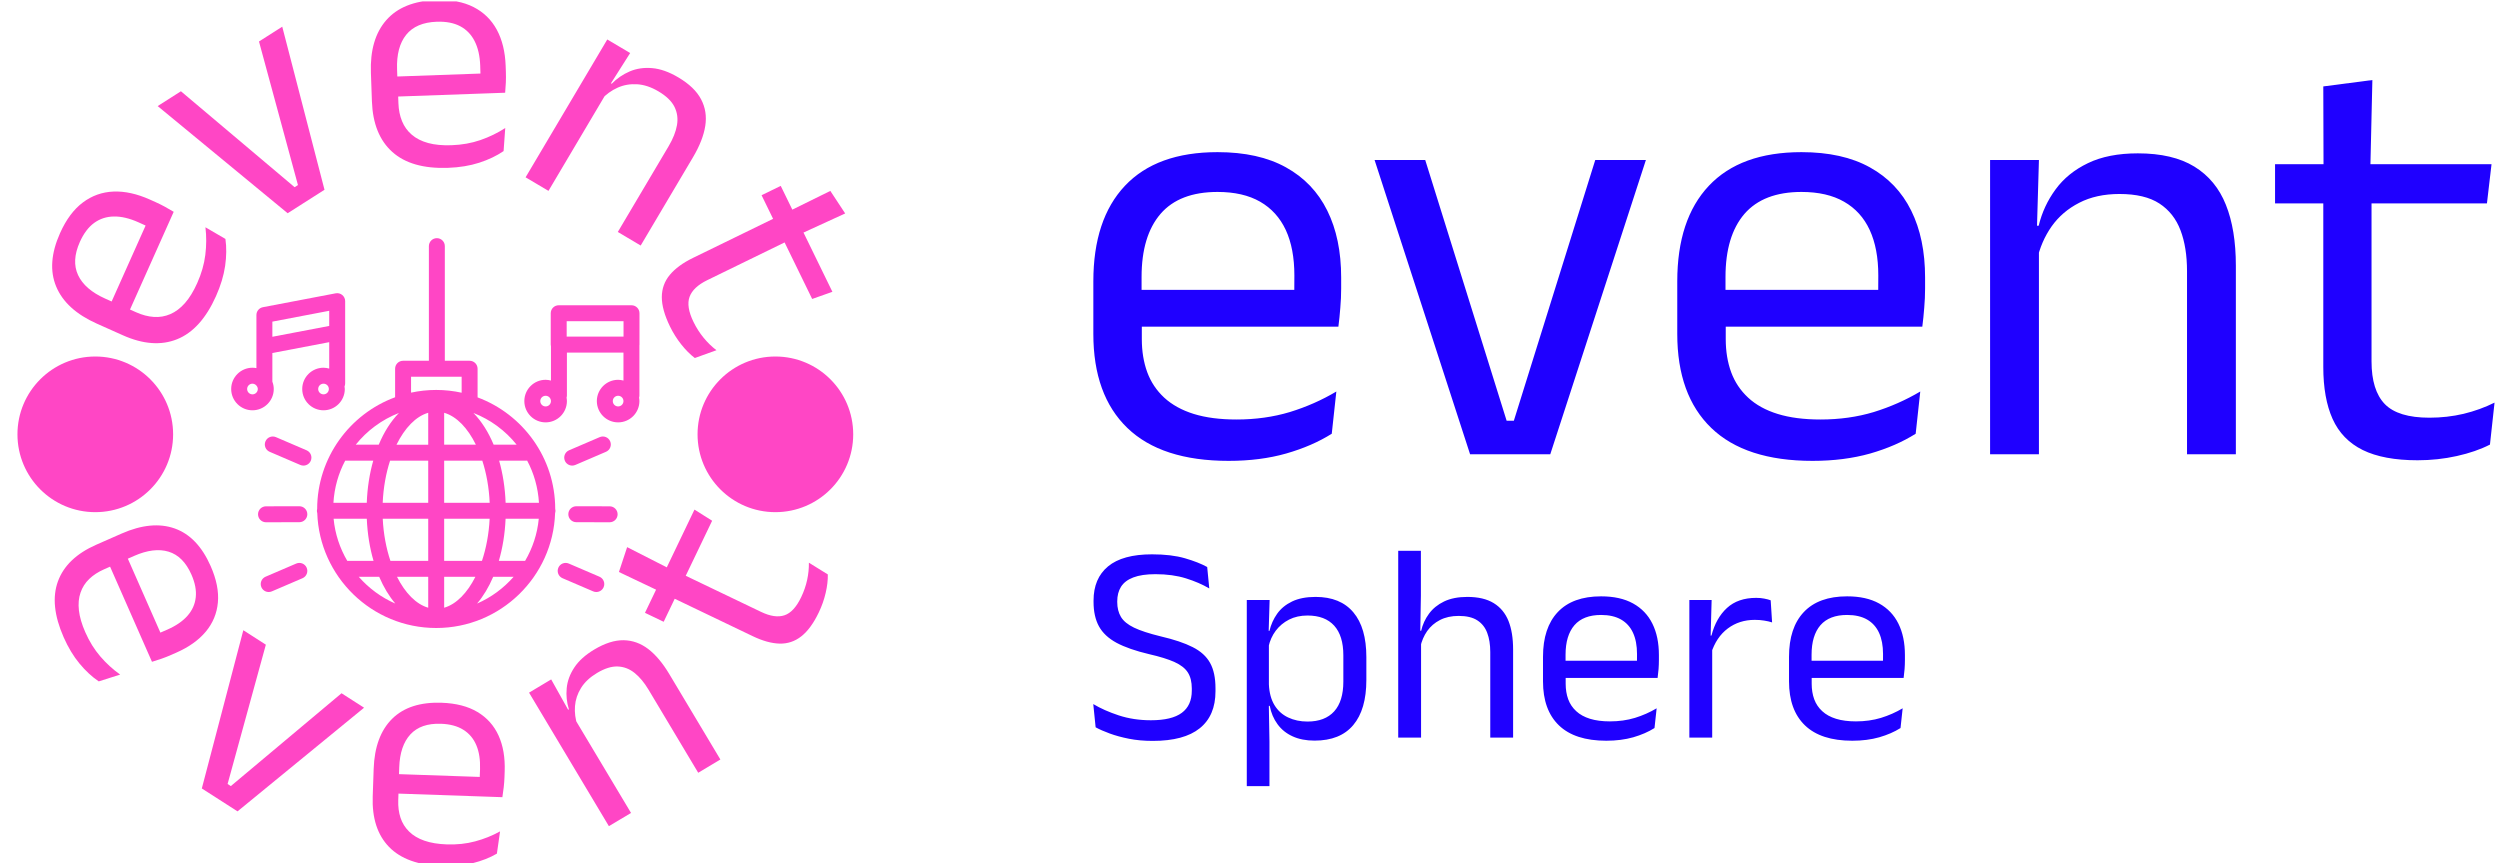 <svg xmlns="http://www.w3.org/2000/svg" version="1.1" xmlns:xlink="http://www.w3.org/1999/xlink" xmlns:svgjs="http://svgjs.dev/svgjs" width="1500" height="518" viewBox="0 0 1500 518"><g transform="matrix(1,0,0,1,-0.909,0.845)"><svg viewBox="0 0 396 137" data-background-color="#ffffff" preserveAspectRatio="xMidYMid meet" height="518" width="1500" xmlns="http://www.w3.org/2000/svg" xmlns:xlink="http://www.w3.org/1999/xlink"><g id="tight-bounds" transform="matrix(1,0,0,1,0.24,-0.223)"><svg viewBox="0 0 395.52 137.447" height="137.447" width="395.52"><g><svg viewBox="0 0 703.382 244.431" height="137.447" width="395.52"><g transform="matrix(1,0,0,1,307.862,22.583)"><svg viewBox="0 0 395.52 199.266" height="199.266" width="395.52"><g id="textblocktransform"><svg viewBox="0 0 395.52 199.266" height="199.266" width="395.52" id="textblock"><g><svg viewBox="0 0 395.52 107.475" height="107.475" width="395.52"><g transform="matrix(1,0,0,1,0,0)"><svg width="395.52" viewBox="2.33 -31.03 116.19 31.58" height="107.475" data-palette-color="#1f00ff"><path d="M13.55 0.55L13.55 0.55Q7.98 0.55 5.15-2.18 2.33-4.9 2.33-9.98L2.33-9.98 2.33-14.33Q2.33-19.48 4.95-22.26 7.58-25.05 12.63-25.05L12.63-25.05Q16.03-25.05 18.3-23.79 20.58-22.53 21.73-20.2 22.88-17.88 22.88-14.65L22.88-14.65 22.88-13.75Q22.88-12.95 22.81-12.15 22.75-11.35 22.65-10.58L22.65-10.58 18.93-10.58Q18.98-11.78 18.99-12.85 19-13.93 19-14.83L19-14.83Q19-17.05 18.29-18.59 17.57-20.13 16.16-20.94 14.75-21.75 12.63-21.75L12.63-21.75Q9.47-21.75 7.9-19.93 6.33-18.1 6.33-14.7L6.33-14.7 6.33-12.38 6.35-11.88 6.35-9.55Q6.35-8.03 6.8-6.8 7.25-5.58 8.21-4.69 9.18-3.8 10.66-3.34 12.15-2.88 14.2-2.88L14.2-2.88Q16.57-2.88 18.63-3.5 20.68-4.13 22.48-5.2L22.48-5.2 22.1-1.7Q20.48-0.68 18.32-0.06 16.18 0.55 13.55 0.55ZM21.8-10.58L4.45-10.58 4.45-13.63 21.8-13.63 21.8-10.58ZM36.6-2.78L37.2-2.78 43.95-24.4 48.15-24.4 40.22 0 33.57 0 25.65-24.4 29.85-24.4 36.6-2.78ZM61.97 0.55L61.97 0.55Q56.4 0.55 53.57-2.18 50.75-4.9 50.75-9.98L50.75-9.98 50.75-14.33Q50.75-19.48 53.37-22.26 56-25.05 61.05-25.05L61.05-25.05Q64.45-25.05 66.72-23.79 69-22.53 70.15-20.2 71.3-17.88 71.3-14.65L71.3-14.65 71.3-13.75Q71.3-12.95 71.23-12.15 71.17-11.35 71.07-10.58L71.07-10.58 67.34-10.58Q67.4-11.78 67.41-12.85 67.42-13.93 67.42-14.83L67.42-14.83Q67.42-17.05 66.71-18.59 66-20.13 64.58-20.94 63.17-21.75 61.05-21.75L61.05-21.75Q57.9-21.75 56.32-19.93 54.75-18.1 54.75-14.7L54.75-14.7 54.75-12.38 54.77-11.88 54.77-9.55Q54.77-8.03 55.22-6.8 55.67-5.58 56.63-4.69 57.59-3.8 59.08-3.34 60.57-2.88 62.62-2.88L62.62-2.88Q65-2.88 67.05-3.5 69.09-4.13 70.9-5.2L70.9-5.2 70.52-1.7Q68.9-0.68 66.75-0.06 64.59 0.55 61.97 0.55ZM70.22-10.58L52.87-10.58 52.87-13.63 70.22-13.63 70.22-10.58ZM97.07 0L93.02 0 93.02-15.18Q93.02-17.15 92.48-18.57 91.94-20 90.73-20.79 89.52-21.58 87.42-21.58L87.42-21.58Q85.49-21.58 84.08-20.85 82.67-20.13 81.79-18.89 80.92-17.65 80.57-16.07L80.57-16.07 79.84-18.95 80.72-18.95Q81.12-20.6 82.12-21.96 83.12-23.33 84.81-24.14 86.49-24.95 88.94-24.95L88.94-24.95Q91.84-24.95 93.63-23.85 95.42-22.75 96.24-20.69 97.07-18.63 97.07-15.63L97.07-15.63 97.07 0ZM80.74 0L76.69 0 76.69-24.4 80.74-24.4 80.57-18.55 80.74-18.32 80.74 0ZM112.14 0.5L112.14 0.5Q109.32 0.5 107.59-0.35 105.87-1.2 105.09-2.93 104.32-4.65 104.32-7.23L104.32-7.23 104.32-22.63 108.32-22.63 108.32-7.7Q108.32-5.3 109.42-4.16 110.52-3.03 113.12-3.03L113.12-3.03Q114.59-3.03 115.95-3.35 117.32-3.68 118.52-4.28L118.52-4.28 118.14-0.8Q116.97-0.2 115.39 0.15 113.82 0.5 112.14 0.5ZM117.89-20.8L100.32-20.8 100.32-24.05 118.27-24.05 117.89-20.8ZM108.22-23.65L104.34-23.65 104.32-30.5 108.39-31.03 108.22-23.65Z" opacity="1" transform="matrix(1,0,0,1,0,0)" fill="#1f00ff" class="wordmark-text-0" data-fill-palette-color="primary" id="text-0"></path></svg></g></svg></g><g transform="matrix(1,0,0,1,0,132.847)"><svg viewBox="0 0 229.105 66.419" height="66.419" width="229.105"><g transform="matrix(1,0,0,1,0,0)"><svg width="229.105" viewBox="2.13 -33.13 143.91 41.73" height="66.419" data-palette-color="#1f00ff"><path d="M12.68 0.58L12.68 0.58Q10.38 0.58 8.46 0.2 6.55-0.18 5.05-0.73 3.55-1.28 2.55-1.83L2.55-1.83 2.13-5.95Q4.05-4.8 6.66-3.94 9.28-3.08 12.35-3.08L12.35-3.08Q16.05-3.08 17.82-4.39 19.6-5.7 19.6-8.33L19.6-8.33 19.6-8.72Q19.6-10.45 18.9-11.55 18.2-12.65 16.54-13.4 14.88-14.15 12.03-14.8L12.03-14.8Q8.43-15.65 6.26-16.81 4.1-17.98 3.14-19.73 2.18-21.48 2.18-24.08L2.18-24.08 2.18-24.3Q2.18-28.23 4.75-30.36 7.33-32.5 12.55-32.5L12.55-32.5Q15.98-32.5 18.39-31.8 20.8-31.1 22.33-30.25L22.33-30.25 22.7-26.45Q20.93-27.5 18.56-28.24 16.2-28.98 13.15-28.98L13.15-28.98Q10.73-28.98 9.22-28.4 7.73-27.83 7.05-26.75 6.38-25.68 6.38-24.15L6.38-24.15 6.38-24.05Q6.38-22.5 7.04-21.4 7.7-20.3 9.36-19.5 11.03-18.7 14.1-17.95L14.1-17.95Q17.63-17.13 19.75-16.05 21.88-14.98 22.84-13.25 23.8-11.53 23.8-8.75L23.8-8.75 23.8-8.22Q23.8-3.9 21.01-1.66 18.23 0.58 12.68 0.58ZM41.37 0.53L41.37 0.53Q39.12 0.53 37.47-0.23 35.82-0.98 34.8-2.38 33.77-3.78 33.42-5.63L33.42-5.63 32.1-5.63 33.27-9.43Q33.37-7.23 34.26-5.76 35.15-4.3 36.67-3.58 38.2-2.85 40.12-2.85L40.12-2.85Q43.2-2.85 44.84-4.65 46.47-6.45 46.47-9.93L46.47-9.93 46.47-14.6Q46.47-18.05 44.85-19.85 43.22-21.65 40.12-21.65L40.12-21.65Q38.27-21.65 36.85-20.93 35.42-20.2 34.48-18.95 33.55-17.7 33.2-16.1L33.2-16.1 32.2-18.93 33.37-18.93Q33.77-20.6 34.73-21.96 35.7-23.33 37.38-24.14 39.07-24.95 41.55-24.95L41.55-24.95Q45.95-24.95 48.25-22.21 50.55-19.48 50.55-14.28L50.55-14.28 50.55-10.23Q50.55-4.98 48.23-2.23 45.92 0.53 41.37 0.53ZM33.37 8.6L29.35 8.6 29.35-24.4 33.4-24.4 33.22-18.53 33.27-17.28 33.27-7 33.25-6.18 33.37 0.68 33.37 8.6ZM76.57 0L72.52 0 72.52-15.18Q72.52-17.15 71.98-18.57 71.45-20 70.23-20.79 69.02-21.58 66.92-21.58L66.92-21.58Q65-21.58 63.6-20.85 62.2-20.13 61.33-18.89 60.47-17.65 60.12-16.07L60.12-16.07 59.22-18.95 60.27-18.95Q60.65-20.6 61.65-21.96 62.65-23.33 64.33-24.14 66.02-24.95 68.45-24.95L68.45-24.95Q71.34-24.95 73.13-23.85 74.92-22.75 75.75-20.69 76.57-18.63 76.57-15.63L76.57-15.63 76.57 0ZM60.25 0L56.2 0 56.2-33.13 60.22-33.13 60.22-25.18 60.1-18.18 60.25-17.85 60.25 0ZM93.09 0.55L93.09 0.55Q87.52 0.55 84.69-2.18 81.87-4.9 81.87-9.98L81.87-9.98 81.87-14.33Q81.87-19.48 84.49-22.26 87.12-25.05 92.17-25.05L92.17-25.05Q95.57-25.05 97.84-23.79 100.12-22.53 101.27-20.2 102.42-17.88 102.42-14.65L102.42-14.65 102.42-13.75Q102.42-12.95 102.36-12.15 102.29-11.35 102.19-10.58L102.19-10.58 98.47-10.58Q98.52-11.78 98.53-12.85 98.54-13.93 98.54-14.83L98.54-14.83Q98.54-17.05 97.83-18.59 97.12-20.13 95.71-20.94 94.29-21.75 92.17-21.75L92.17-21.75Q89.02-21.75 87.44-19.93 85.87-18.1 85.87-14.7L85.87-14.7 85.87-12.38 85.89-11.88 85.89-9.55Q85.89-8.03 86.34-6.8 86.79-5.58 87.76-4.69 88.72-3.8 90.21-3.34 91.69-2.88 93.74-2.88L93.74-2.88Q96.12-2.88 98.17-3.5 100.22-4.13 102.02-5.2L102.02-5.2 101.64-1.7Q100.02-0.68 97.87-0.06 95.72 0.55 93.09 0.55ZM101.34-10.58L83.99-10.58 83.99-13.63 101.34-13.63 101.34-10.58ZM111.67-14.93L111.67-14.93 110.74-18.05 111.74-18.1Q112.54-21.2 114.49-22.99 116.44-24.78 119.67-24.78L119.67-24.78Q120.47-24.78 121.1-24.65 121.74-24.53 122.24-24.35L122.24-24.35 122.49-20.43Q121.87-20.63 121.1-20.75 120.34-20.88 119.42-20.88L119.42-20.88Q116.67-20.88 114.63-19.35 112.59-17.82 111.67-14.93ZM111.87 0L107.82 0 107.82-24.4 111.77-24.4 111.57-17.2 111.87-16.9 111.87 0ZM136.71 0.55L136.71 0.55Q131.14 0.55 128.31-2.18 125.49-4.9 125.49-9.98L125.49-9.98 125.49-14.33Q125.49-19.48 128.11-22.26 130.74-25.05 135.79-25.05L135.79-25.05Q139.19-25.05 141.46-23.79 143.74-22.53 144.89-20.2 146.04-17.88 146.04-14.65L146.04-14.65 146.04-13.75Q146.04-12.95 145.98-12.15 145.91-11.35 145.81-10.58L145.81-10.58 142.09-10.58Q142.14-11.78 142.15-12.85 142.16-13.93 142.16-14.83L142.16-14.83Q142.16-17.05 141.45-18.59 140.74-20.13 139.33-20.94 137.91-21.75 135.79-21.75L135.79-21.75Q132.64-21.75 131.06-19.93 129.49-18.1 129.49-14.7L129.49-14.7 129.49-12.38 129.51-11.88 129.51-9.55Q129.51-8.03 129.96-6.8 130.41-5.58 131.38-4.69 132.34-3.8 133.83-3.34 135.31-2.88 137.36-2.88L137.36-2.88Q139.74-2.88 141.79-3.5 143.84-4.13 145.64-5.2L145.64-5.2 145.26-1.7Q143.64-0.68 141.49-0.06 139.34 0.55 136.71 0.55ZM144.96-10.58L127.61-10.58 127.61-13.63 144.96-13.63 144.96-10.58Z" opacity="1" transform="matrix(1,0,0,1,0,0)" fill="#1f00ff" class="slogan-text-1" data-fill-palette-color="secondary" id="text-1"></path></svg></g></svg></g></svg></g></svg></g><g><svg viewBox="0 0 244.431 244.431" height="244.431" width="244.431"><g><svg viewBox="0 0 244.431 244.431" height="244.431" width="244.431"><g transform="matrix(1,0,0,1,64.603,67.208)"><svg viewBox="0 0 115.226 110.016" height="110.016" width="115.226"><g><svg xmlns="http://www.w3.org/2000/svg" xmlns:xlink="http://www.w3.org/1999/xlink" version="1.1" x="0" y="0" viewBox="6.11 7.911 76.804 73.331" enable-background="new 0 0 90 90" xml:space="preserve" height="110.016" width="115.226" class="icon-cg-0" data-fill-palette-color="accent" id="cg-0"><g fill="#ff46c5" data-fill-palette-color="accent"><path d="M82.914 22.033c0-0.829-0.672-1.5-1.5-1.5H67.719c-0.828 0-1.5 0.671-1.5 1.5v5.902c0 0.118 0.017 0.232 0.043 0.342v6.422c-0.323-0.084-0.656-0.143-1.005-0.143-2.208 0-4.004 1.796-4.004 4.004s1.796 4.004 4.004 4.004 4.005-1.796 4.005-4.004c0-0.222-0.031-0.435-0.065-0.647 0.038-0.133 0.065-0.27 0.065-0.415v-8.063H79.9v5.264c-0.323-0.084-0.655-0.143-1.004-0.143-2.208 0-4.004 1.796-4.004 4.004s1.796 4.004 4.004 4.004S82.9 40.768 82.9 38.56c0-0.222-0.031-0.435-0.065-0.647 0.038-0.133 0.065-0.27 0.065-0.415v-9.427c0.004-0.045 0.014-0.089 0.014-0.136V22.033zM69.219 23.533h10.694v2.902H69.219V23.533zM65.257 39.565c-0.554 0-1.004-0.451-1.004-1.004s0.45-1.004 1.004-1.004 1.005 0.451 1.005 1.004S65.811 39.565 65.257 39.565zM78.896 39.565c-0.554 0-1.004-0.451-1.004-1.004s0.45-1.004 1.004-1.004S79.9 38.006 79.9 38.56 79.45 39.565 78.896 39.565z" fill="#ff46c5" data-fill-palette-color="accent"></path><path d="M14.119 36.287c0-0.489-0.101-0.952-0.262-1.385v-5.386l10.694-2.04v4.971c-0.343-0.096-0.698-0.164-1.071-0.164-2.208 0-4.005 1.796-4.005 4.004s1.797 4.004 4.005 4.004 4.004-1.796 4.004-4.004c0-0.166-0.029-0.323-0.049-0.484 0.075-0.178 0.116-0.373 0.116-0.579v-9.562V19.76c0-0.447-0.199-0.871-0.544-1.156-0.346-0.285-0.8-0.401-1.237-0.318l-13.694 2.612c-0.707 0.135-1.219 0.753-1.219 1.474v5.903 4.083c-0.241-0.046-0.489-0.075-0.743-0.075-2.208 0-4.004 1.796-4.004 4.004s1.796 4.004 4.004 4.004S14.119 38.495 14.119 36.287zM23.48 37.292c-0.554 0-1.005-0.451-1.005-1.004s0.451-1.004 1.005-1.004 1.004 0.45 1.004 1.004S24.034 37.292 23.48 37.292zM13.857 23.613l10.694-2.04v2.849l-10.694 2.04V23.613zM10.114 37.292c-0.554 0-1.004-0.451-1.004-1.004s0.45-1.004 1.004-1.004c0.371 0 0.683 0.211 0.857 0.511 0.022 0.053 0.052 0.102 0.079 0.151 0.039 0.107 0.069 0.22 0.069 0.341C11.119 36.841 10.667 37.292 10.114 37.292z" fill="#ff46c5" data-fill-palette-color="accent"></path><path d="M67.062 58.822c-0.013-9.595-6.093-17.793-14.602-20.96v-5.389c0-0.829-0.672-1.5-1.5-1.5h-4.662V9.411c0-0.829-0.672-1.5-1.5-1.5s-1.5 0.671-1.5 1.5v21.562h-4.854c-0.828 0-1.5 0.671-1.5 1.5v5.366c-8.54 3.151-14.647 11.366-14.66 20.983-0.03 0.118-0.051 0.24-0.051 0.367 0 0.149 0.029 0.291 0.069 0.427 0.405 11.993 10.281 21.626 22.37 21.626s21.966-9.633 22.37-21.626c0.041-0.136 0.069-0.278 0.069-0.427C67.113 59.062 67.092 58.941 67.062 58.822zM61.398 68.617h-4.939c0.706-2.413 1.148-5.082 1.269-7.927h6.242C63.699 63.562 62.788 66.245 61.398 68.617zM25.377 60.69h6.243c0.121 2.845 0.563 5.515 1.269 7.927h-4.94C26.559 66.245 25.648 63.562 25.377 60.69zM27.558 49.762h5.276c-0.689 2.417-1.113 5.087-1.219 7.927h-6.272C25.513 54.84 26.284 52.152 27.558 49.762zM46.173 46.762v-6.004c2.333 0.672 4.427 2.866 5.966 6.004H46.173zM53.347 49.762c0.773 2.376 1.265 5.07 1.388 7.927h-8.562v-7.927H53.347zM43.173 40.759v6.004h-5.965C38.748 43.625 40.841 41.431 43.173 40.759zM43.173 49.762v7.927h-8.561c0.123-2.857 0.615-5.551 1.388-7.927H43.173zM34.618 60.69h8.555v7.927h-7.108C35.273 66.247 34.758 63.554 34.618 60.69zM43.173 71.617v5.811c-2.284-0.658-4.34-2.776-5.87-5.811H43.173zM46.173 77.428v-5.811h5.871C50.514 74.652 48.458 76.77 46.173 77.428zM46.173 68.617V60.69h8.556c-0.14 2.864-0.655 5.557-1.447 7.927H46.173zM57.733 57.69c-0.106-2.841-0.531-5.511-1.219-7.927h5.133c0.046 0 0.09-0.01 0.135-0.014 1.278 2.393 2.051 5.086 2.222 7.941C64.004 57.69 57.733 57.69 57.733 57.69zM59.806 46.762h-4.325c-1.001-2.401-2.295-4.424-3.799-5.968C54.891 42.045 57.687 44.116 59.806 46.762zM39.945 33.973h9.516v3.011c-1.543-0.338-3.144-0.521-4.787-0.521-1.622 0-3.203 0.178-4.729 0.507V33.973zM37.666 40.794c-1.505 1.544-2.799 3.567-3.799 5.968H29.54C31.66 44.116 34.456 42.044 37.666 40.794zM30.114 71.617h3.839c0.832 1.948 1.857 3.643 3.032 5.029C34.333 75.495 31.997 73.761 30.114 71.617zM52.362 76.645c1.176-1.385 2.2-3.08 3.032-5.028h3.838C57.35 73.761 55.014 75.494 52.362 76.645z" fill="#ff46c5" data-fill-palette-color="accent"></path><path d="M20.295 47.815l-5.764-2.473c-0.766-0.328-1.644 0.026-1.971 0.787-0.326 0.761 0.026 1.643 0.787 1.97l5.764 2.473c0.193 0.083 0.394 0.122 0.591 0.122 0.582 0 1.136-0.341 1.38-0.909C21.409 49.023 21.056 48.141 20.295 47.815z" fill="#ff46c5" data-fill-palette-color="accent"></path><path d="M18.341 69.122l-5.764 2.473c-0.761 0.327-1.113 1.208-0.787 1.97 0.244 0.569 0.798 0.909 1.38 0.909 0.197 0 0.397-0.039 0.591-0.122l5.764-2.473c0.761-0.327 1.113-1.208 0.787-1.97C19.985 69.147 19.105 68.793 18.341 69.122z" fill="#ff46c5" data-fill-palette-color="accent"></path><path d="M12.664 61.353l6.271-0.013c0.829-0.002 1.499-0.675 1.497-1.503s-0.673-1.497-1.5-1.497c-0.001 0-0.002 0-0.003 0l-6.271 0.013c-0.829 0.002-1.499 0.675-1.497 1.503s0.673 1.497 1.5 1.497C12.663 61.353 12.664 61.353 12.664 61.353z" fill="#ff46c5" data-fill-palette-color="accent"></path><path d="M70.259 50.693c0.197 0 0.397-0.039 0.591-0.122l5.764-2.473c0.761-0.327 1.113-1.208 0.787-1.97-0.327-0.762-1.207-1.114-1.971-0.787l-5.764 2.473c-0.761 0.327-1.113 1.208-0.787 1.97C69.123 50.353 69.677 50.693 70.259 50.693z" fill="#ff46c5" data-fill-palette-color="accent"></path><path d="M75.383 71.594l-5.763-2.473c-0.766-0.33-1.645 0.026-1.971 0.787s0.026 1.643 0.787 1.97l5.763 2.473c0.193 0.083 0.394 0.122 0.591 0.122 0.582 0 1.136-0.341 1.38-0.909C76.497 72.803 76.144 71.921 75.383 71.594z" fill="#ff46c5" data-fill-palette-color="accent"></path><path d="M77.303 58.353l-6.271-0.013c-0.001 0-0.002 0-0.003 0-0.827 0-1.498 0.669-1.5 1.497-0.002 0.828 0.668 1.501 1.497 1.503l6.271 0.013c0 0 0.002 0 0.003 0 0.827 0 1.498-0.669 1.5-1.497C78.802 59.028 78.132 58.355 77.303 58.353z" fill="#ff46c5" data-fill-palette-color="accent"></path></g></svg></g></svg></g><g id="text-0"><path d="M60.314 83.585v0c-2.811 6.285-6.465 10.333-10.964 12.144-4.498 1.811-9.609 1.438-15.331-1.121v0l-7.357-3.29c-5.81-2.598-9.624-6.081-11.441-10.447-1.821-4.36-1.457-9.389 1.091-15.087v0c1.715-3.836 3.858-6.716 6.428-8.64 2.573-1.931 5.461-2.959 8.666-3.085 3.196-0.122 6.612 0.629 10.248 2.256v0l1.527 0.683c0.9 0.402 1.787 0.84 2.662 1.314 0.869 0.471 1.715 0.958 2.54 1.462v0l-2.821 6.306c-1.33-0.662-2.598-1.274-3.801-1.834-1.206-0.555-2.316-1.058-3.327-1.511v0c-2.511-1.123-4.812-1.669-6.904-1.637-2.094 0.023-3.957 0.626-5.587 1.808-1.625 1.185-2.973 2.977-4.046 5.376v0c-1.59 3.555-1.754 6.679-0.492 9.372 1.268 2.696 3.817 4.901 7.646 6.613v0l3.936 1.76 0.86 0.34 3.936 1.76c1.718 0.768 3.382 1.205 4.991 1.311 1.613 0.114 3.163-0.149 4.648-0.789 1.483-0.634 2.863-1.673 4.139-3.119 1.267-1.442 2.418-3.319 3.452-5.631v0c1.199-2.68 1.962-5.334 2.29-7.961 0.328-2.627 0.34-5.227 0.035-7.799v0l5.638 3.286c0.337 2.347 0.31 4.888-0.081 7.622-0.397 2.731-1.257 5.577-2.581 8.538zM47.737 61.217l-13.125 29.349-5.164-2.309 13.126-29.349z" fill="#ff46c5" data-fill-palette-color="accent"></path><path d="M82.505 52.826l0.943-0.601-10.997-40.515 6.562-4.182 11.926 46.021-10.396 6.627-36.684-30.241 6.562-4.183z" fill="#ff46c5" data-fill-palette-color="accent"></path><path d="M125.796 47.365v0c-6.88 0.244-12.124-1.254-15.732-4.495-3.607-3.241-5.522-7.994-5.744-14.259v0l-0.286-8.053c-0.226-6.36 1.221-11.318 4.341-14.873 3.113-3.555 7.788-5.443 14.025-5.664v0c4.199-0.149 7.729 0.506 10.588 1.966 2.866 1.46 5.062 3.6 6.586 6.422 1.517 2.815 2.347 6.213 2.488 10.194v0l0.059 1.672c0.035 0.985 0.032 1.974-0.007 2.969-0.04 0.988-0.105 1.962-0.194 2.924v0l-6.904 0.245c0.009-1.486 0-2.893-0.027-4.221-0.033-1.327-0.07-2.545-0.109-3.653v0c-0.098-2.749-0.621-5.056-1.571-6.918-0.943-1.87-2.304-3.277-4.083-4.221-1.779-0.937-3.982-1.358-6.609-1.265v0c-3.891 0.138-6.768 1.367-8.631 3.686-1.862 2.326-2.719 5.585-2.57 9.777v0l0.153 4.309 0.074 0.921 0.153 4.309c0.067 1.881 0.407 3.567 1.021 5.059 0.608 1.499 1.526 2.774 2.755 3.826 1.222 1.052 2.763 1.833 4.624 2.342 1.853 0.503 4.045 0.709 6.575 0.619v0c2.934-0.104 5.653-0.587 8.155-1.45 2.503-0.863 4.842-1.997 7.018-3.403v0l-0.467 6.509c-1.959 1.336-4.252 2.431-6.878 3.284-2.627 0.846-5.561 1.327-8.803 1.443zM140.34 26.224l-32.13 1.14-0.201-5.652 32.13-1.141z" fill="#ff46c5" data-fill-palette-color="accent"></path><path d="M180.168 69.288l-6.455-3.826 14.334-24.188c1.246-2.102 2.031-4.078 2.357-5.93 0.326-1.851 0.093-3.58-0.697-5.186-0.794-1.6-2.306-3.061-4.538-4.383v0c-2.049-1.214-4.052-1.88-6.011-1.999-1.958-0.118-3.792 0.203-5.499 0.964-1.712 0.767-3.248 1.877-4.611 3.33v0l1.56-5.269 1.395 0.827c1.469-1.5 3.163-2.66 5.081-3.48 1.924-0.817 4.035-1.125 6.335-0.923 2.308 0.199 4.764 1.069 7.366 2.611v0c3.085 1.828 5.228 3.89 6.429 6.185 1.211 2.293 1.604 4.797 1.18 7.512-0.421 2.71-1.575 5.657-3.462 8.843v0zM154.144 53.865l-6.456-3.826 23.053-38.9 6.456 3.826-5.809 9.158 0.068 0.529z" fill="#ff46c5" data-fill-palette-color="accent"></path><path d="M188.417 92.095v0c-1.53-3.137-2.293-5.894-2.287-8.273 0.014-2.375 0.768-4.459 2.26-6.253 1.493-1.794 3.669-3.389 6.529-4.784v0l25.649-12.511 3.249 6.661-24.855 12.124c-2.663 1.299-4.33 2.87-5 4.712-0.667 1.833-0.295 4.195 1.115 7.085v0c0.798 1.636 1.748 3.122 2.849 4.459 1.095 1.339 2.303 2.512 3.624 3.52v0l-6.1 2.199c-1.3-0.98-2.572-2.252-3.814-3.816-1.24-1.558-2.312-3.265-3.219-5.123zM228.563 84.368l-14.28-29.275 5.407-2.637 14.581 29.893zM225.443 65.936l-3.146-6.449 11.39-5.613 4.189 6.363z" fill="#ff46c5" data-fill-palette-color="accent"></path><path d="M17.33 179.838v0c-2.695-6.119-3.231-11.386-1.609-15.803 1.628-4.419 5.23-7.855 10.803-10.31v0l7.159-3.152c5.655-2.491 10.649-2.97 14.98-1.438 4.325 1.535 7.708 5.074 10.149 10.617v0c1.644 3.733 2.324 7.153 2.041 10.262-0.284 3.108-1.425 5.858-3.423 8.248-1.995 2.381-4.764 4.353-8.309 5.914v0l-1.484 0.654c-0.877 0.386-1.769 0.738-2.676 1.055-0.907 0.317-1.81 0.61-2.709 0.878v0l-2.702-6.134c1.337-0.529 2.602-1.045 3.794-1.548 1.183-0.506 2.269-0.977 3.259-1.412v0c2.443-1.076 4.334-2.376 5.674-3.901 1.346-1.528 2.122-3.264 2.327-5.209 0.214-1.941-0.193-4.08-1.222-6.416v0c-1.523-3.457-3.666-5.609-6.431-6.455-2.765-0.846-6.015-0.447-9.748 1.197v0l-3.833 1.688-0.8 0.398-3.833 1.688c-1.672 0.736-3.073 1.649-4.202 2.736-1.129 1.088-1.945 2.375-2.45 3.861-0.514 1.482-0.664 3.153-0.451 5.01 0.213 1.858 0.814 3.911 1.804 6.16v0c1.15 2.612 2.565 4.89 4.244 6.835 1.673 1.948 3.537 3.651 5.592 5.109v0l-6.041 1.92c-1.913-1.288-3.725-2.966-5.435-5.032-1.707-2.06-3.197-4.533-4.469-7.42zM41.635 185.364l-12.585-28.578 5.026-2.214 12.586 28.578z" fill="#ff46c5" data-fill-palette-color="accent"></path><path d="M63.591 221.245l0.915 0.588 31.238-26.194 6.359 4.081-35.712 29.25-10.074-6.465 11.712-44.651 6.359 4.081z" fill="#ff46c5" data-fill-palette-color="accent"></path><path d="M124.072 244.408v0c-6.682-0.23-11.66-2.035-14.933-5.414-3.273-3.386-4.804-8.122-4.595-14.209v0l0.269-7.818c0.213-6.176 1.95-10.882 5.212-14.118 3.261-3.229 7.918-4.74 13.971-4.531v0c4.076 0.14 7.453 1.013 10.129 2.619 2.677 1.606 4.658 3.827 5.944 6.665 1.279 2.831 1.852 6.182 1.718 10.054v0l-0.056 1.62c-0.033 0.958-0.104 1.914-0.212 2.869-0.108 0.955-0.236 1.895-0.385 2.822v0l-6.699-0.231c0.104-1.434 0.189-2.798 0.254-4.09 0.058-1.285 0.106-2.468 0.143-3.549v0c0.092-2.667-0.258-4.936-1.05-6.804-0.791-1.876-2.018-3.329-3.681-4.359-1.656-1.036-3.759-1.598-6.31-1.686v0c-3.775-0.13-6.645 0.867-8.607 2.99-1.963 2.124-3.015 5.223-3.156 9.3v0l-0.144 4.186 0.01 0.893-0.144 4.186c-0.063 1.826 0.15 3.484 0.64 4.973 0.49 1.489 1.294 2.784 2.414 3.884 1.112 1.107 2.551 1.968 4.317 2.583 1.766 0.615 3.877 0.966 6.332 1.05v0c2.852 0.098 5.519-0.186 8-0.855 2.481-0.661 4.824-1.6 7.03-2.818v0l-0.894 6.276c-1.992 1.164-4.289 2.067-6.893 2.71-2.597 0.643-5.472 0.911-8.625 0.802zM139.606 224.914l-31.209-1.075 0.19-5.489 31.208 1.075z" fill="#ff46c5" data-fill-palette-color="accent"></path><path d="M202.657 214.335l-6.255 3.741-14.014-23.435c-1.215-2.032-2.538-3.617-3.968-4.756-1.43-1.138-3.013-1.738-4.749-1.801-1.73-0.066-3.675 0.547-5.837 1.84v0c-1.985 1.187-3.48 2.587-4.485 4.201-1.011 1.617-1.584 3.331-1.72 5.143-0.142 1.815 0.092 3.641 0.703 5.476v0l-3.774-3.771 1.348-0.806c-0.604-1.943-0.809-3.926-0.615-5.948 0.188-2.018 0.903-3.964 2.143-5.838 1.23-1.876 3.108-3.569 5.634-5.079v0c2.984-1.784 5.737-2.661 8.258-2.63 2.516 0.034 4.834 0.857 6.954 2.468 2.117 1.62 4.1 3.975 5.947 7.064v0zM177.443 229.413l-6.247 3.736-22.533-37.681 6.247-3.736 5.136 9.189 0.475 0.194z" fill="#ff46c5" data-fill-palette-color="accent"></path><path d="M230.416 172.857v0c-1.465 3.054-3.104 5.293-4.916 6.715-1.816 1.429-3.86 2.114-6.133 2.057-2.263-0.061-4.789-0.76-7.578-2.097v0l-24.982-11.98 3.112-6.488 24.213 11.611c2.598 1.246 4.796 1.568 6.596 0.966 1.802-0.593 3.378-2.296 4.727-5.11v0c0.766-1.598 1.327-3.219 1.683-4.863 0.355-1.643 0.52-3.268 0.494-4.875v0l5.343 3.314c0.038 1.582-0.163 3.315-0.602 5.199-0.434 1.887-1.086 3.737-1.957 5.551zM200.329 146.953l-13.676 28.517-5.275-2.53 13.968-29.128zM188.173 160.432l-3.014 6.284-11.134-5.293 2.318-7.018z" fill="#ff46c5" data-fill-palette-color="accent"></path><path d="M4.289 122.571c0-12.13 9.833-21.963 21.963-21.963 12.13 0 21.963 9.833 21.963 21.963 0 12.13-9.833 21.963-21.963 21.963-12.13 0-21.963-9.833-21.963-21.963z" fill="#ff46c5" data-fill-palette-color="accent"></path><path d="M196.216 122.571c0-12.13 9.833-21.963 21.963-21.963 12.13 0 21.963 9.833 21.963 21.963 0 12.13-9.833 21.963-21.963 21.963-12.13 0-21.963-9.833-21.963-21.963z" fill="#ff46c5" data-fill-palette-color="accent"></path></g><g id="text-1"></g></svg></g></svg></g></svg></g><defs></defs></svg><rect width="395.52" height="137.447" fill="none" stroke="none" visibility="hidden"></rect></g></svg></g></svg>